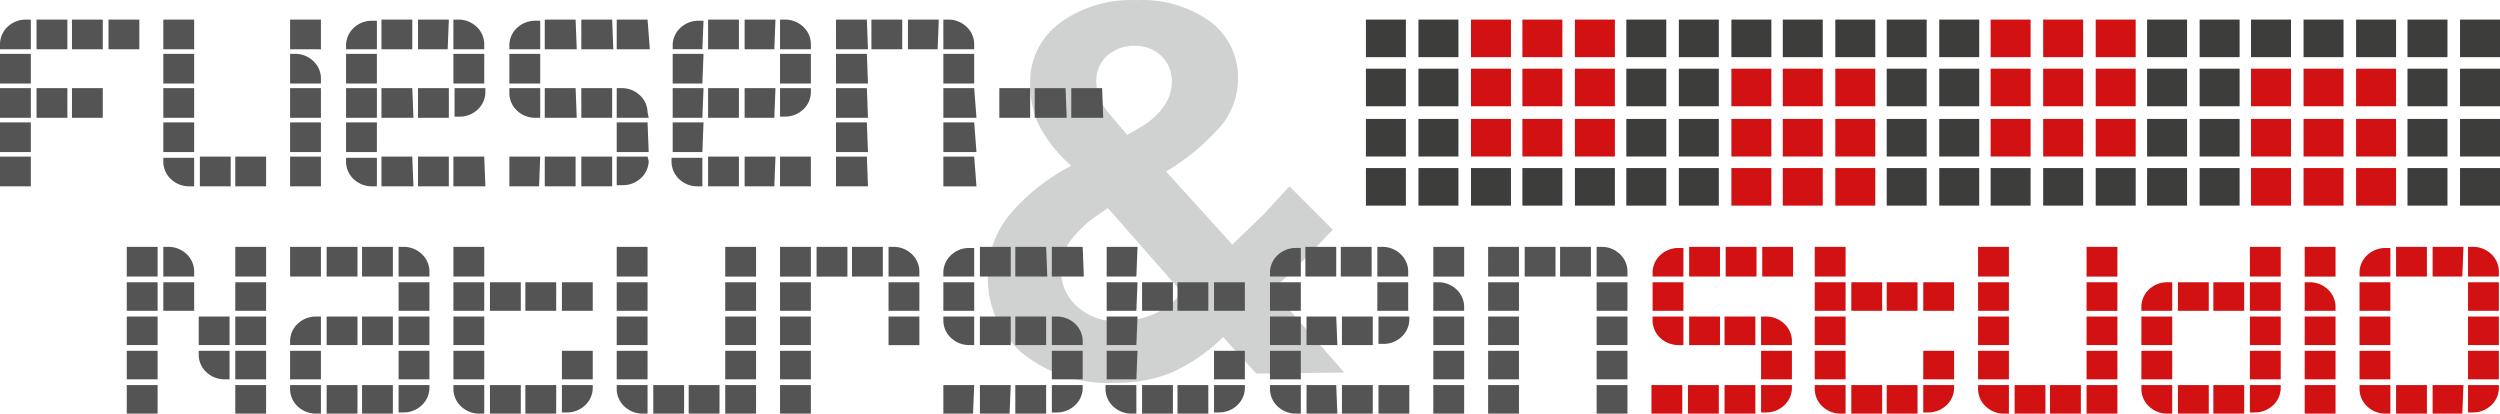 <svg xmlns="http://www.w3.org/2000/svg" width="434.041" height="71.809" viewBox="0 0 434.041 71.809"><g transform="translate(217.02 35.904)"><g transform="translate(-217.02 -35.904)"><path d="M133.1,64.853l-5.75-6.345a30.932,30.932,0,0,1-8.923,6.147,25.182,25.182,0,0,1-9.914,1.785,23.6,23.6,0,0,1-16.061-5.155A17.052,17.052,0,0,1,86.5,47.8,16.656,16.656,0,0,1,90.073,37.49a35.294,35.294,0,0,1,10.906-8.724,24.389,24.389,0,0,1-5.552-6.94,16.457,16.457,0,0,1-1.586-7.138A12.69,12.69,0,0,1,99,3.98,20.82,20.82,0,0,1,112.281.015a20.225,20.225,0,0,1,12.888,3.767,12.1,12.1,0,0,1,4.759,9.914,12.888,12.888,0,0,1-2.776,7.931,39.062,39.062,0,0,1-9.716,8.13l11.5,12.69,5.354-5.155,4.561-4.957,7.535,7.535-4.957,5.155-5.552,5.354,12.492,14.276ZM120.212,50.775,107.324,36.1l-1.388.991a19.63,19.63,0,0,0-5.155,4.759,8.922,8.922,0,0,0-1.586,5.155,8.129,8.129,0,0,0,2.776,6.147,9.716,9.716,0,0,0,6.742,2.578,16.061,16.061,0,0,0,6.543-1.19,13.285,13.285,0,0,0,4.957-3.767Zm-9.518-27.363,2.379-1.388a12.492,12.492,0,0,0,3.966-3.569,7.337,7.337,0,0,0,1.388-4.164,5.948,5.948,0,0,0-1.785-4.56,6.345,6.345,0,0,0-4.561-1.785,6.94,6.94,0,0,0-4.957,1.785,5.949,5.949,0,0,0-1.785,4.759,6.94,6.94,0,0,0,.595,2.578,8.526,8.526,0,0,0,1.586,2.578Z" transform="translate(85.011 0.015)" fill="#d0d1d1"/><path d="M178.851,18.753H173.5V13.6h5.354Zm6.345,0h-5.552V13.6H185Zm6.345,0h-5.552V13.6h5.354Zm-40.846,11.9h-5.552V25.494H150.5Zm0-5.948h-5.552V19.546H150.5Zm0-5.948h-5.552V13.6H150.5Zm18.837,11.9h-5.75V25.494h5.354ZM150.695,12.8h-5.552V7.649H150.5Zm18.837,11.9h-5.75V19.546h5.354ZM150.695,6.856h-5.552V1.7H150.5Zm18.837,11.9h-5.75V13.6h5.354Zm-12.888-11.9H151.29V1.7h5.354ZM169.135,12.8h-5.354V7.649h5.354ZM162.79,6.856h-5.155V1.7h5.354Zm6.345,0h-5.354V1.7h.793a4.56,4.56,0,0,1,3.173,1.19,4.164,4.164,0,0,1,1.388,2.974ZM121.944,30.65h-.793a4.56,4.56,0,0,1-3.173-1.19,4.164,4.164,0,0,1-1.388-2.974v-.793h5.354Zm6.345,0h-5.354V25.494h5.354ZM121.944,24.7h-5.155V19.546h5.354Zm12.492,5.948H129.28V25.494h5.354Zm-12.492-11.9h-5.155V13.6h5.354Zm18.837,11.9h-5.354V25.494h5.354Zm-12.492-11.9h-5.354V13.6h5.354ZM121.944,12.8h-5.155V7.649h5.354Zm12.492,5.948H129.28V13.6h5.354Zm-12.492-11.9h-5.155V6.063a4.164,4.164,0,0,1,1.388-2.974,4.561,4.561,0,0,1,3.173-1.19h.793Zm18.837,7.535a4.164,4.164,0,0,1-1.388,2.974,4.56,4.56,0,0,1-3.173,1.19h-.793V13.6h5.354ZM128.289,6.856h-5.354V1.7h5.354ZM140.781,12.8h-5.354V7.649h5.354Zm-6.345-5.948H129.28V1.7h5.354Zm6.345,0h-5.354V1.7h.793a4.561,4.561,0,0,1,3.173,1.19,4.164,4.164,0,0,1,1.388,3.173ZM93.59,30.65H88.434V25.494h5.354Zm6.345,0H94.581V25.494h5.354Zm6.345,0h-5.354V25.494h5.354Zm-12.492-11.9h-.793a4.561,4.561,0,0,1-3.173-1.19,4.164,4.164,0,0,1-1.388-2.974V13.6h5.354Zm18.837,7.535a4.164,4.164,0,0,1-1.388,2.974,4.561,4.561,0,0,1-3.173,1.19h-.991V25.494h5.354Zm-12.492-7.535H94.581V13.6h5.354ZM93.788,12.8H88.434V7.649h5.354Zm18.837,11.9h-5.552V19.546h5.354Zm-6.345-5.948h-5.354V13.6h5.354ZM93.788,6.856H88.434V6.063a4.164,4.164,0,0,1,1.388-2.974A4.561,4.561,0,0,1,92.995,1.9h.793Zm18.837,11.9h-5.552V13.6h.793a4.561,4.561,0,0,1,3.173,1.19,4.164,4.164,0,0,1,1.388,2.974Zm-12.492-11.9H94.581V1.7h5.354Zm6.345,0h-5.552V1.7h5.354Zm6.345,0h-5.75V1.7h5.354ZM65.433,30.65H64.64a4.56,4.56,0,0,1-3.173-1.19,4.164,4.164,0,0,1-1.388-2.974v-.793h5.354Zm6.345,0H66.227V25.494H71.58ZM65.433,24.7H60.08V19.546h5.354ZM77.925,30.65H72.572V25.494h5.354Zm-12.492-11.9H60.08V13.6h5.354ZM84.27,30.65H78.718V25.494h5.354Zm-12.492-11.9H66.227V13.6H71.58ZM65.433,12.8H60.08V7.649h5.354Zm12.492,5.948H72.572V13.6h5.354ZM65.433,6.856H60.08V6.063a4.164,4.164,0,0,1,1.388-2.974A4.561,4.561,0,0,1,64.64,1.9h.793ZM84.27,14.391a4.164,4.164,0,0,1-1.388,2.974,4.56,4.56,0,0,1-3.173,1.19h-.793V13.6H84.27ZM71.58,6.856H66.227V1.7H71.58ZM84.072,12.8H78.718V7.649h5.354ZM77.727,6.856H72.572V1.7h5.354Zm6.345,0H78.718V1.7h.793a4.561,4.561,0,0,1,3.173,1.19,4.164,4.164,0,0,1,1.388,2.974ZM55.718,30.65H50.364V25.494h5.354Zm0-5.948H50.364V19.546h5.354Zm0-5.948H50.364V13.6h5.354Zm0-5.948H50.364V7.649h.793a4.56,4.56,0,0,1,3.173,1.19,4.164,4.164,0,0,1,1.388,2.974Zm0-5.948H50.364V1.7h5.354ZM33.708,30.65h-.793a4.56,4.56,0,0,1-3.173-1.19,4.164,4.164,0,0,1-1.388-2.974v-.793h5.354Zm6.345,0H34.7V25.494h5.354ZM33.708,24.7H28.355V19.546h5.354ZM46.2,30.65H40.846V25.494H46.2Zm-12.492-11.9H28.355V13.6h5.354Zm0-5.948H28.355V7.649h5.354Zm0-5.948H28.355V1.7h5.354ZM5.354,30.65H0V25.494H5.354Zm0-5.948H0V19.546H5.354Zm0-5.948H0V13.6H5.354Zm6.345,0H6.345V13.6H11.7ZM5.354,12.8H0V7.649H5.354Zm12.492,5.948H12.492V13.6h5.354ZM5.354,6.856H0V6.063A4.164,4.164,0,0,1,1.388,2.89,4.561,4.561,0,0,1,4.561,1.7h.793Zm6.345,0H6.345V1.7H11.7Zm6.147,0H12.492V1.7h5.354Zm6.345,0H18.837V1.7h5.354Z" transform="translate(0 1.7)" fill="#545454"/><path d="M252.806,50.55h-5.354V45.593h5.354Zm0-5.948h-5.354V39.644h5.354Zm0-5.948h-5.354V33.7h5.354Zm18.837,11.9H266.29V45.593h5.354ZM252.806,32.7h-5.354V27.747h5.354Zm18.837,11.9H266.29V39.644h5.354ZM252.806,26.756h-5.354V21.6h5.354Zm18.837,11.9H266.29V33.7h5.354Zm-12.492-11.9H253.8V21.6h5.354ZM271.643,32.7H266.29V27.747h5.354ZM265.3,26.756h-5.354V21.6H265.3Zm6.345,0H266.29V21.6h.793a4.56,4.56,0,0,1,3.173,1.19,4.164,4.164,0,0,1,1.388,2.974ZM243.289,50.55h-5.354V45.593h5.354Zm0-5.948h-5.354V39.644h5.354Zm0-5.948h-5.354V33.7h5.354Zm0-5.948h-5.354V27.747h.793a4.561,4.561,0,0,1,3.173,1.19,4.164,4.164,0,0,1,1.388,2.974Zm0-5.948h-5.354V21.6h5.354ZM214.934,50.55h-.793a4.561,4.561,0,0,1-3.173-1.19,4.164,4.164,0,0,1-1.388-2.974v-.793h5.354Zm6.345,0h-5.354V45.593h5.155ZM214.934,44.6h-5.354V39.644h5.354Zm12.492,5.948h-5.354V45.593h5.354Zm-12.492-11.9h-5.354V33.7h5.354Zm18.837,11.9h-5.354V45.593h5.354Zm-12.492-11.9h-5.354V33.7h5.155ZM214.934,32.7h-5.354V27.747h5.354Zm12.492,5.948h-5.354V33.7h5.354Zm-12.492-11.9h-5.354v-.793a4.164,4.164,0,0,1,1.388-2.974,4.561,4.561,0,0,1,3.173-1.19h.793Zm18.837,7.535a4.164,4.164,0,0,1-1.388,2.974,4.56,4.56,0,0,1-3.173,1.19h-.793V33.7h5.354Zm-12.69-7.535h-5.354V21.6h5.354ZM233.573,32.7h-5.354V27.747h5.354Zm-6.345-5.948h-5.354V21.6h5.354Zm6.345,0h-5.354V21.6h.793a4.561,4.561,0,0,1,3.173,1.19,4.164,4.164,0,0,1,1.388,2.974ZM186.382,50.55h-.793a4.561,4.561,0,0,1-3.173-1.19,4.164,4.164,0,0,1-1.388-2.974v-.793h5.354Zm6.345,0h-5.354V45.593h5.354ZM186.382,44.6h-5.155V39.644h5.354Zm12.492,5.948H193.52V45.593h5.354Zm-12.492-11.9h-5.155V33.7h5.354Zm18.837,7.535a4.164,4.164,0,0,1-1.388,2.974,4.56,4.56,0,0,1-3.173,1.19h-.793V45.593h5.354ZM186.382,32.7h-5.155V27.747h5.354Zm18.837,11.9h-5.354V39.644h5.354ZM192.727,32.7h-5.354V27.747h5.354Zm-6.345-5.948h-5.155V21.6h5.354ZM198.874,32.7H193.52V27.747h5.354Zm6.345,0h-5.354V27.747h5.354ZM158.027,50.55h-5.155V45.593h5.354Zm6.345,0h-5.155V45.593h5.354Zm6.345,0h-5.354V45.593h5.354Zm-12.492-11.9h-.793a4.56,4.56,0,0,1-3.173-1.19,4.164,4.164,0,0,1-1.388-2.974V33.7h5.354Zm18.837,7.535a4.164,4.164,0,0,1-1.388,2.974,4.56,4.56,0,0,1-3.173,1.19h-.793V45.593h5.354Zm-12.492-7.535h-5.354V33.7h5.354ZM158.226,32.7h-5.354V27.747h5.354Zm18.837,11.9h-5.354V39.644h5.354Zm-6.345-5.948h-5.354V33.7h5.354Zm-12.492-11.9h-5.354v-.793a4.164,4.164,0,0,1,1.388-2.974,4.56,4.56,0,0,1,3.173-1.19h.793Zm18.837,11.9h-5.354V33.7h.793a4.56,4.56,0,0,1,3.173,1.19,4.164,4.164,0,0,1,1.388,2.974Zm-12.492-11.9h-5.354V21.6h5.354Zm6.345,0h-5.552V21.6h5.354Zm6.345,0h-5.552V21.6h5.354ZM129.871,50.55h-5.354V45.593h5.354Zm0-5.948h-5.354V39.644h5.354Zm0-5.948h-5.354V33.7h5.354Zm0-5.948h-5.354V27.747h5.354Zm0-5.948h-5.354V21.6h5.354Zm18.837,11.9h-5.354V33.7h5.354Zm-12.492-11.9h-5.354V21.6h5.354ZM148.708,32.7h-5.354V27.747h5.354Zm-6.345-5.948h-5.354V21.6h5.354Zm6.345,0h-5.354V21.6h.793a4.561,4.561,0,0,1,3.173,1.19,4.164,4.164,0,0,1,1.388,2.974ZM101.517,50.55h-.793a4.56,4.56,0,0,1-3.173-1.19,4.164,4.164,0,0,1-1.388-2.974v-.793h5.354Zm6.345,0h-5.354V45.593h5.354ZM101.517,44.6H96.163V39.644h5.354Zm12.492,5.948h-5.354V45.593h5.354Zm-12.492-11.9H96.163V33.7h5.354Zm18.837,11.9H115V45.593h5.354ZM101.517,32.7H96.163V27.747h5.354Zm18.837,11.9H115V39.644h5.354ZM101.517,26.756H96.163V21.6h5.354Zm18.837,11.9H115V33.7h5.354Zm0-5.948H115V27.747h5.354Zm0-5.948H115V21.6h5.354ZM73.162,50.55h-.793A4.56,4.56,0,0,1,69.2,49.36a4.164,4.164,0,0,1-1.388-2.974v-.793h5.354Zm6.345,0H74.154V45.593h5.354ZM73.162,44.6H67.809V39.644h5.354ZM85.654,50.55H80.3V45.593h5.354Zm-12.492-11.9H67.809V33.7h5.354ZM92,46.188a4.164,4.164,0,0,1-1.388,2.974,4.561,4.561,0,0,1-3.173,1.19h-.793V45.593H92ZM73.162,32.7H67.809V27.747h5.354ZM92,44.6H86.646V39.644H92ZM79.507,32.7H74.154V27.747h5.354Zm-6.345-5.948H67.809V21.6h5.354ZM85.654,32.7H80.3V27.747h5.354ZM92,32.7H86.646V27.747H92ZM44.808,50.55h-.793a4.561,4.561,0,0,1-3.173-1.19,4.164,4.164,0,0,1-1.388-2.974v-.793h5.354Zm6.345,0H45.8V45.593h5.354ZM44.808,44.6H39.454V39.644h5.354ZM57.3,50.55H51.946V45.593H57.3Zm-12.492-11.9H39.454V37.86a4.164,4.164,0,0,1,1.388-2.974,4.561,4.561,0,0,1,3.173-1.19h.793Zm18.837,7.535a4.164,4.164,0,0,1-1.388,2.974,4.56,4.56,0,0,1-3.173,1.19h-.793V45.593h5.354ZM51.153,38.653H45.8V33.7h5.354ZM63.645,44.6H58.291V39.644h5.354ZM57.3,38.653H51.946V33.7H57.3Zm-12.492-11.9H39.454V21.6h5.354Zm18.837,11.9H58.291V33.7h5.354Zm-12.492-11.9H45.8V21.6h5.354ZM63.645,32.7H58.291V27.747h5.354ZM57.3,26.756H51.946V21.6H57.3Zm6.345,0H58.291V21.6h.793a4.561,4.561,0,0,1,3.173,1.19,4.164,4.164,0,0,1,1.388,2.974ZM16.454,50.55H11.1V45.593h5.354Zm0-5.948H11.1V39.644h5.354Zm0-5.948H11.1V33.7h5.354ZM35.29,50.55H29.937V45.593H35.29ZM28.945,44.6h-.793a4.56,4.56,0,0,1-3.173-1.19,4.164,4.164,0,0,1-1.388-2.974v-.793h5.354ZM16.454,32.7H11.1V27.747h5.354Zm12.492,5.948H23.592V33.7h5.354ZM35.29,44.6H29.937V39.644H35.29ZM22.8,32.7H17.445V27.747H22.8Zm-6.345-5.948H11.1V21.6h5.354Zm18.837,11.9H29.937V33.7H35.29ZM22.8,26.756H17.445V21.6h.793a4.56,4.56,0,0,1,3.173,1.19A4.164,4.164,0,0,1,22.8,25.764ZM35.29,32.7H29.937V27.747H35.29Zm0-5.948H29.937V21.6H35.29Z" transform="translate(10.91 21.258)" fill="#545454"/><path d="M272.889,50.55H272.1a4.561,4.561,0,0,1-3.173-1.19,4.164,4.164,0,0,1-1.388-2.974v-.793h5.354Zm6.345,0H273.88V45.593h5.354ZM272.889,44.6h-5.354V39.644h5.354Zm12.492,5.948h-5.155V45.593h5.354Zm-12.492-11.9h-5.354V33.7h5.354Zm18.837,7.535a4.164,4.164,0,0,1-1.388,2.974,4.56,4.56,0,0,1-3.173,1.19h-.793V45.593h5.354ZM272.889,32.7h-5.354V27.747h5.354Zm18.837,11.9h-5.354V39.644h5.354ZM272.889,26.756h-5.354v-.793a4.164,4.164,0,0,1,1.388-2.974A4.561,4.561,0,0,1,272.1,21.8h.793Zm18.837,11.9h-5.354V33.7h5.354Zm-12.492-11.9H273.88V21.6h5.354ZM291.726,32.7h-5.354V27.747h5.354Zm-6.345-5.948h-5.155V21.6h5.354Zm6.345,0h-5.354V21.6h.793a4.56,4.56,0,0,1,3.173,1.19,4.164,4.164,0,0,1,1.388,2.974ZM263.371,50.55h-5.354V45.593h5.354Zm0-5.948h-5.354V39.644h5.354Zm0-5.948h-5.354V33.7h5.354Zm0-5.948h-5.354V27.747h.793a4.56,4.56,0,0,1,3.173,1.19,4.164,4.164,0,0,1,1.388,2.974Zm0-5.948h-5.354V21.6h5.354ZM235.017,50.55h-.793a4.561,4.561,0,0,1-3.173-1.19,4.164,4.164,0,0,1-1.388-2.974v-.793h5.354Zm6.345,0h-5.354V45.593h5.354ZM235.017,44.6h-5.354V39.644h5.354Zm12.492,5.948h-5.354V45.593h5.354Zm-12.492-11.9h-5.354V33.7h5.354Zm18.837,7.535a4.164,4.164,0,0,1-1.388,2.974,4.56,4.56,0,0,1-3.172,1.19H248.5V45.593h5.354ZM235.017,32.7h-5.354v-.793a4.164,4.164,0,0,1,1.388-2.974,4.561,4.561,0,0,1,3.173-1.19h.793Zm18.837,11.9H248.5V39.644h5.354ZM241.362,32.7h-5.354V27.747h5.354Zm12.492,5.948H248.5V33.7h5.354ZM247.509,32.7h-5.354V27.747h5.354Zm6.345,0H248.5V27.747h5.354Zm0-5.948H248.5V21.6h5.354ZM206.662,50.55h-.793a4.561,4.561,0,0,1-3.173-1.19,4.164,4.164,0,0,1-1.388-2.974v-.793h5.354Zm6.345,0h-5.354V45.593h5.354ZM206.662,44.6h-5.354V39.644h5.354Zm12.492,5.948H213.8V45.593h5.354Zm-12.492-11.9h-5.354V33.7h5.354ZM225.5,50.55h-5.354V45.593H225.5ZM206.662,32.7h-5.354V27.747h5.354ZM225.5,44.6h-5.354V39.644H225.5ZM206.662,26.756h-5.354V21.6h5.354Zm18.837,11.9h-5.354V33.7H225.5Zm0-5.948h-5.354V27.747H225.5Zm0-5.948h-5.354V21.6H225.5ZM178.308,50.55h-.793a4.561,4.561,0,0,1-3.173-1.19,4.164,4.164,0,0,1-1.388-2.974v-.793h5.354Zm6.345,0H179.3V45.593h5.354ZM178.308,44.6h-5.354V39.644h5.354ZM190.8,50.55h-5.354V45.593H190.8Zm-12.492-11.9h-5.354V33.7h5.354Zm18.837,7.535a4.164,4.164,0,0,1-1.388,2.974,4.56,4.56,0,0,1-3.172,1.19h-.793V45.593h5.354ZM178.308,32.7h-5.354V27.747h5.354Zm18.837,11.9h-5.354V39.644h5.354ZM184.653,32.7H179.3V27.747h5.354Zm-6.345-5.948h-5.354V21.6h5.354ZM190.8,32.7h-5.354V27.747H190.8Zm6.345,0h-5.354V27.747h5.354ZM149.954,50.55H144.6V45.593h5.354Zm6.345,0h-5.354V45.593H156.3Zm6.345,0H157.29V45.593h5.354Zm-12.492-11.9h-.793a4.56,4.56,0,0,1-3.173-1.19,4.164,4.164,0,0,1-1.388-2.974V33.7h5.354Zm18.837,7.535a4.164,4.164,0,0,1-1.388,2.974,4.56,4.56,0,0,1-3.173,1.19h-.793V45.593h5.354ZM156.5,38.653h-5.354V33.7H156.5ZM150.152,32.7H144.8V27.747h5.354Zm18.837,11.9h-5.354V39.644h5.354Zm-6.345-5.948H157.29V33.7h5.354Zm-12.492-11.9H144.8v-.793a4.164,4.164,0,0,1,1.388-2.974,4.561,4.561,0,0,1,3.173-1.19h.793Zm18.837,11.9h-5.354V33.7h.793a4.56,4.56,0,0,1,3.173,1.19,4.164,4.164,0,0,1,1.388,2.974ZM156.5,26.756h-5.354V21.6H156.5Zm6.345,0h-5.354V21.6h5.354Zm6.345,0h-5.354V21.6h5.354Z" transform="translate(142.117 21.258)" fill="#d21113"/><rect width="6.94" height="6.523" transform="translate(237.146 3.4)" fill="#3d3d3c"/><rect width="6.94" height="6.523" transform="translate(237.146 11.926)" fill="#3d3d3c"/><rect width="6.94" height="6.523" transform="translate(237.146 20.651)" fill="#3d3d3c"/><rect width="6.94" height="6.523" transform="translate(237.146 29.177)" fill="#3d3d3c"/><rect width="6.94" height="6.523" transform="translate(246.267 3.4)" fill="#3d3d3c"/><rect width="6.94" height="6.523" transform="translate(246.267 11.926)" fill="#3d3d3c"/><rect width="6.94" height="6.523" transform="translate(246.267 20.651)" fill="#3d3d3c"/><rect width="6.94" height="6.523" transform="translate(246.267 29.177)" fill="#3d3d3c"/><rect width="6.94" height="6.523" transform="translate(255.388 3.4)" fill="#d21113"/><rect width="6.94" height="6.523" transform="translate(255.388 11.926)" fill="#d21113"/><rect width="6.94" height="6.523" transform="translate(255.388 20.651)" fill="#d21113"/><rect width="6.94" height="6.523" transform="translate(255.388 29.177)" fill="#3d3d3c"/><rect width="6.94" height="6.523" transform="translate(264.311 3.4)" fill="#d21113"/><rect width="6.94" height="6.523" transform="translate(264.311 11.926)" fill="#d21113"/><rect width="6.94" height="6.523" transform="translate(264.311 20.651)" fill="#d21113"/><rect width="6.94" height="6.523" transform="translate(264.311 29.177)" fill="#3d3d3c"/><rect width="6.94" height="6.523" transform="translate(273.432 3.4)" fill="#d21113"/><rect width="6.94" height="6.523" transform="translate(273.432 11.926)" fill="#d21113"/><rect width="6.94" height="6.523" transform="translate(273.432 20.651)" fill="#d21113"/><rect width="6.94" height="6.523" transform="translate(273.432 29.177)" fill="#3d3d3c"/><rect width="6.94" height="6.523" transform="translate(282.355 3.4)" fill="#3d3d3c"/><rect width="6.94" height="6.523" transform="translate(282.355 11.926)" fill="#3d3d3c"/><rect width="6.94" height="6.523" transform="translate(282.355 20.651)" fill="#3d3d3c"/><rect width="6.94" height="6.523" transform="translate(282.355 29.177)" fill="#3d3d3c"/><rect width="6.94" height="6.523" transform="translate(291.476 3.4)" fill="#3d3d3c"/><rect width="6.94" height="6.523" transform="translate(291.476 11.926)" fill="#3d3d3c"/><rect width="6.94" height="6.523" transform="translate(291.476 20.651)" fill="#3d3d3c"/><rect width="6.94" height="6.523" transform="translate(291.476 29.177)" fill="#3d3d3c"/><rect width="6.94" height="6.523" transform="translate(300.597 3.4)" fill="#3d3d3c"/><rect width="6.94" height="6.523" transform="translate(300.597 11.926)" fill="#d21113"/><rect width="6.94" height="6.523" transform="translate(300.597 20.651)" fill="#d21113"/><rect width="6.94" height="6.523" transform="translate(300.597 29.177)" fill="#d21113"/><rect width="6.94" height="6.523" transform="translate(309.52 3.4)" fill="#3d3d3c"/><rect width="6.94" height="6.523" transform="translate(309.52 11.926)" fill="#d21113"/><rect width="6.94" height="6.523" transform="translate(309.52 20.651)" fill="#d21113"/><rect width="6.94" height="6.523" transform="translate(309.52 29.177)" fill="#d21113"/><rect width="6.94" height="6.523" transform="translate(318.641 3.4)" fill="#3d3d3c"/><rect width="6.94" height="6.523" transform="translate(318.641 11.926)" fill="#d21113"/><rect width="6.94" height="6.523" transform="translate(318.641 20.651)" fill="#d21113"/><rect width="6.94" height="6.523" transform="translate(318.641 29.177)" fill="#d21113"/><rect width="6.94" height="6.523" transform="translate(327.563 3.4)" fill="#3d3d3c"/><rect width="6.94" height="6.523" transform="translate(327.563 11.926)" fill="#3d3d3c"/><rect width="6.94" height="6.523" transform="translate(327.563 20.651)" fill="#3d3d3c"/><rect width="6.94" height="6.523" transform="translate(327.563 29.177)" fill="#3d3d3c"/><rect width="6.94" height="6.523" transform="translate(336.684 3.4)" fill="#3d3d3c"/><rect width="6.94" height="6.523" transform="translate(336.684 11.926)" fill="#3d3d3c"/><rect width="6.94" height="6.523" transform="translate(336.684 20.651)" fill="#3d3d3c"/><rect width="6.94" height="6.523" transform="translate(336.684 29.177)" fill="#3d3d3c"/><rect width="6.94" height="6.523" transform="translate(345.607 3.4)" fill="#d21113"/><rect width="6.94" height="6.523" transform="translate(345.607 11.926)" fill="#d21113"/><rect width="6.94" height="6.523" transform="translate(345.607 20.651)" fill="#d21113"/><rect width="6.94" height="6.523" transform="translate(345.607 29.177)" fill="#3d3d3c"/><rect width="6.94" height="6.523" transform="translate(354.728 3.4)" fill="#d21113"/><rect width="6.94" height="6.523" transform="translate(354.728 11.926)" fill="#d21113"/><rect width="6.94" height="6.523" transform="translate(354.728 20.651)" fill="#d21113"/><rect width="6.94" height="6.523" transform="translate(354.728 29.177)" fill="#3d3d3c"/><rect width="6.94" height="6.523" transform="translate(363.849 3.4)" fill="#d21113"/><rect width="6.94" height="6.523" transform="translate(363.849 11.926)" fill="#d21113"/><rect width="6.94" height="6.523" transform="translate(363.849 20.651)" fill="#d21113"/><rect width="6.94" height="6.523" transform="translate(363.849 29.177)" fill="#3d3d3c"/><rect width="6.94" height="6.523" transform="translate(372.772 3.4)" fill="#3d3d3c"/><rect width="6.94" height="6.523" transform="translate(372.772 11.926)" fill="#3d3d3c"/><rect width="6.94" height="6.523" transform="translate(372.772 20.651)" fill="#3d3d3c"/><rect width="6.94" height="6.523" transform="translate(372.772 29.177)" fill="#3d3d3c"/><rect width="6.94" height="6.523" transform="translate(381.893 3.4)" fill="#3d3d3c"/><rect width="6.94" height="6.523" transform="translate(381.893 11.926)" fill="#3d3d3c"/><rect width="6.94" height="6.523" transform="translate(381.893 20.651)" fill="#3d3d3c"/><rect width="6.94" height="6.523" transform="translate(381.893 29.177)" fill="#3d3d3c"/><rect width="6.94" height="6.523" transform="translate(390.815 3.4)" fill="#3d3d3c"/><rect width="6.94" height="6.523" transform="translate(390.815 11.926)" fill="#d21113"/><rect width="6.94" height="6.523" transform="translate(390.815 20.651)" fill="#d21113"/><rect width="6.94" height="6.523" transform="translate(390.815 29.177)" fill="#d21113"/><rect width="6.94" height="6.523" transform="translate(399.936 3.4)" fill="#3d3d3c"/><rect width="6.94" height="6.523" transform="translate(399.936 11.926)" fill="#d21113"/><rect width="6.94" height="6.523" transform="translate(399.936 20.651)" fill="#d21113"/><rect width="6.94" height="6.523" transform="translate(399.936 29.177)" fill="#d21113"/><rect width="6.94" height="6.523" transform="translate(409.057 3.4)" fill="#3d3d3c"/><rect width="6.94" height="6.523" transform="translate(409.057 11.926)" fill="#d21113"/><rect width="6.94" height="6.523" transform="translate(409.057 20.651)" fill="#d21113"/><rect width="6.94" height="6.523" transform="translate(409.057 29.177)" fill="#d21113"/><rect width="6.94" height="6.523" transform="translate(417.98 3.4)" fill="#3d3d3c"/><rect width="6.94" height="6.523" transform="translate(417.98 11.926)" fill="#3d3d3c"/><rect width="6.94" height="6.523" transform="translate(417.98 20.651)" fill="#3d3d3c"/><rect width="6.94" height="6.523" transform="translate(417.98 29.177)" fill="#3d3d3c"/><rect width="6.94" height="6.523" transform="translate(427.101 3.4)" fill="#3d3d3c"/><rect width="6.94" height="6.523" transform="translate(427.101 11.926)" fill="#3d3d3c"/><rect width="6.94" height="6.523" transform="translate(427.101 20.651)" fill="#3d3d3c"/><rect width="6.94" height="6.523" transform="translate(427.101 29.177)" fill="#3d3d3c"/></g></g></svg>